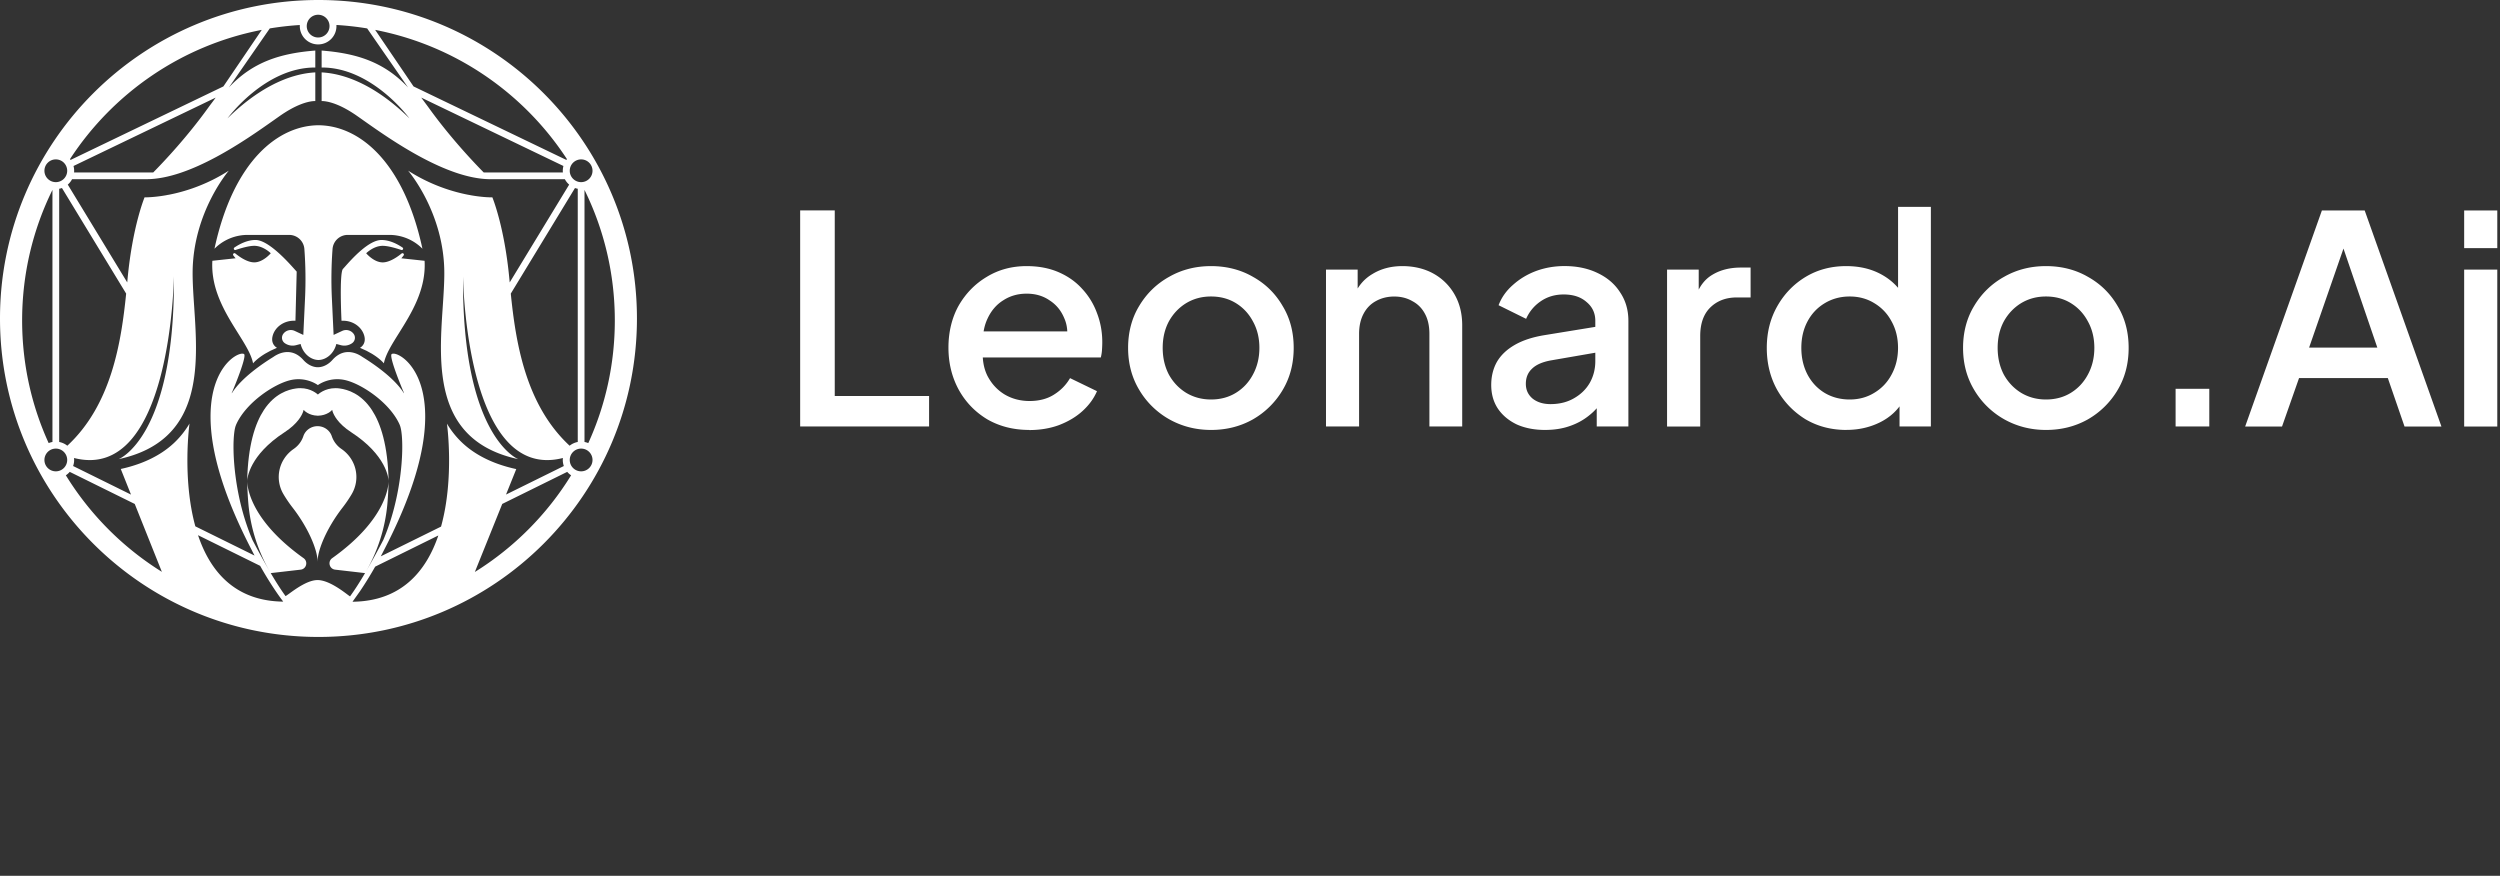 <svg xmlns="http://www.w3.org/2000/svg" width="628" height="220" fill="none"><rect width="100%" height="100%" fill="#333333" stroke="none"/><path fill="white" d="M88.235 108.587c-3.369-2.191-4.387-4.32-4.68-5.203l-.112-.427-.019.022c-.155.177-1.301 1.39-3.498 1.443v.005h-.019l-.01-.001h-.007l-.037-.002-.044.002-.029.001v-.005c-2.198-.054-3.343-1.266-3.498-1.443l-.019-.022-.112.427c-.293.883-1.311 3.013-4.68 5.203-8.86 5.762-9.355 11.574-9.382 12.228.197-8.964 1.986-14.469 4.222-17.858l.001.002c2.696-4.083 6.042-5.093 8.04-5.376 2.997-.423 4.906.995 5.501 1.524.595-.529 2.505-1.947 5.501-1.524 1.999.283 5.345 1.293 8.04 5.376l.002-.002c2.236 3.388 4.024 8.892 4.222 17.855-.029-.663-.532-6.468-9.383-12.225Z"/><path fill="white" d="M88.32 124.178a32.713 32.713 0 0 1-2.242 3.293c-4.103 5.287-6.3 10.796-6.3 13.556h-.01c0-2.76-2.196-8.269-6.299-13.556a32.73 32.73 0 0 1-2.241-3.293c-2.312-3.876-1.218-8.818 2.55-11.407a6.303 6.303 0 0 0 2.422-3.193c.501-1.499 1.937-2.515 3.56-2.526h.025c1.624.011 3.06 1.028 3.561 2.527a6.313 6.313 0 0 0 2.421 3.193c3.769 2.589 4.862 7.531 2.551 11.407l.001-.001ZM69.574 87.37l-1.628.739-.032.016-1.274.701c-2.165 1.301-3.07 2.447-3.07 2.447-.417-2.215-1.998-4.741-3.8-7.617-3.097-4.949-6.843-10.933-6.424-18.147l5.838-.628c-.204-.24-.394-.481-.57-.717-.25-.333.186-.748.508-.485 1.499 1.228 3.28 2.23 4.743 2.23 2.238 0 4.15-2.288 4.15-2.288s-1.845-1.87-4.15-1.87c-1.287 0-3.22.552-4.675 1.038-.378.128-.635-.385-.304-.609 1.317-.89 3.256-1.897 5.293-1.897 3.231 0 8.108 5.448 9.845 7.388l.001.001c.224.25.396.443.505.557l-.315 12.341c-2.964-.136-5.17 1.668-5.73 3.82-.56 2.152 1.09 2.978 1.09 2.978l-.001.002Z"/><path fill="white" d="M88.46 86.202a3.41 3.41 0 0 1-2.842.505l-1.106-.294-.026-.006-.047.173c-.599 2.215-2.461 3.826-4.44 3.85-1.979-.024-3.84-1.635-4.44-3.85l-.047-.173-1.131.3a3.41 3.41 0 0 1-2.844-.505 1.655 1.655 0 0 1-.405-2.296 2.33 2.33 0 0 1 2.905-.78l2.156 1.007.434-9.222c.194-4.11.136-8.274-.17-12.379a3.825 3.825 0 0 0-3.8-3.522H62.158c-.64 0-1.277.055-1.904.16v.002a11.738 11.738 0 0 0-4.974 2.099l-.006.004-.008.006h-.002l-.004.004-.002.002-.004.002-.002.002-.003.002c-.114.084-.227.17-.339.259l-.036.03c-.102.08-.203.164-.302.25l-.036.03c-.103.09-.202.18-.302.273l-.016.015a1.18 1.18 0 0 0-.047.045c-.1.094-.199.189-.295.288 1.143-5.319 2.715-10.09 4.672-14.185 1.82-3.807 3.985-7.053 6.432-9.649 2.27-2.407 4.772-4.246 7.436-5.465 2.459-1.125 5.009-1.703 7.58-1.722h.036c2.56.024 5.098.601 7.545 1.721 2.665 1.22 5.166 3.058 7.436 5.465 2.447 2.596 4.61 5.841 6.431 9.649 1.958 4.094 3.53 8.867 4.673 14.185a12.283 12.283 0 0 0-.295-.287l-.022-.021-.011-.01-.03-.029a12.15 12.15 0 0 0-.302-.272l-.015-.013-.01-.008-.012-.01c-.099-.086-.2-.17-.302-.252l-.017-.014h-.001l-.002-.001-.009-.008-.004-.003-.004-.003a10.193 10.193 0 0 0-.338-.259l-.004-.003-.006-.004-.005-.004-.016-.012a11.721 11.721 0 0 0-4.974-2.098v-.002a11.53 11.53 0 0 0-1.904-.16H87.337a3.825 3.825 0 0 0-3.8 3.523 102.004 102.004 0 0 0-.17 12.378l.435 9.222 2.156-1.007a2.33 2.33 0 0 1 2.905.78 1.655 1.655 0 0 1-.406 2.296h.004Z"/><path fill="white" d="M96.43 91.273s-.907-1.146-3.07-2.447l-1.275-.701-.032-.016-1.628-.74s1.65-.825 1.09-2.978c-.56-2.153-2.766-3.955-5.73-3.819 0 0-.586-12.027.368-13.024a25.4 25.4 0 0 0 .513-.568c1.638-1.846 5.944-6.695 9.155-6.695 2.036 0 3.976 1.006 5.293 1.897.331.223.074.735-.304.61-1.456-.488-3.388-1.04-4.675-1.04-2.305 0-4.15 1.87-4.15 1.87s1.912 2.29 4.15 2.29c1.462 0 3.244-1.004 4.743-2.23.322-.265.758.15.508.484-.176.236-.366.477-.57.717l5.838.628c.419 7.213-3.327 13.197-6.424 18.145-1.801 2.877-3.383 5.404-3.8 7.618v-.001Z"/><path fill="white" fill-rule="evenodd" d="M80 0C35.817 0 0 35.817 0 80s35.817 80 80 80 80-35.817 80-80S124.183 0 80 0Zm2.775 6.562a2.859 2.859 0 0 1-2.86 2.857c-1.58 0-2.86-1.279-2.86-2.857a2.858 2.858 0 0 1 2.86-2.857c1.58 0 2.86 1.28 2.86 2.857ZM14.021 40.04c-1.58 0-2.86 1.28-2.86 2.857a2.86 2.86 0 0 0 2.86 2.857 2.86 2.86 0 0 0 2.86-2.857 2.858 2.858 0 0 0-2.86-2.857Zm2.86 75.504a2.858 2.858 0 0 1-2.86 2.857 2.859 2.859 0 0 1-2.86-2.857 2.858 2.858 0 0 1 2.86-2.856c1.58 0 2.86 1.279 2.86 2.856Zm129.099 2.857a2.858 2.858 0 0 1-2.86-2.857 2.858 2.858 0 0 1 2.86-2.856c1.58 0 2.86 1.279 2.86 2.856a2.859 2.859 0 0 1-2.86 2.857Zm-2.86-75.504a2.858 2.858 0 0 1 2.86-2.857c1.58 0 2.86 1.28 2.86 2.857a2.86 2.86 0 0 1-2.86 2.857 2.86 2.86 0 0 1-2.86-2.857Zm-84.01 64.336.015-.045a.44.44 0 0 1 .008-.02l.008-.022.014-.039v-.003a2.774 2.774 0 0 1 .053-.145l.007-.019.023-.062.08-.216.114-.248c2.53-5.344 9.296-9.855 13.35-10.882 4.046-1.025 6.967 1.128 7.068 1.204l-.01-.007.011.008v.003l.002-.002.002.002v-.003c.093-.07 3.017-2.231 7.069-1.205 4.054 1.026 10.82 5.538 13.35 10.882l.026.056.013.029.024.051.025.056.027.057.034.095.036.096.041.111.001.002.009.025.011.03.001.001.001.003.003.01.001.003.003.006.011.03.004.013.006.016.006.016.01.025.013.037.06.168v.001l-.081-.226-.007-.017c.119.381.215.853.288 1.408.667 4.876-.084 16.742-4.566 27.157-1.64 3.123-3.133 5.838-4.51 8.179a41.39 41.39 0 0 0 5.553-17.357c.154-1.772.256-3.664.3-5.68v.01l-.001.031c-.04 1.032-.368 9.519-14.17 19.354-1.192.85-.717 2.719.74 2.887l7.513.866c-1.362 2.309-2.608 4.247-3.771 5.847-.12-.065-.363-.247-.701-.5l-.001-.001c-1.489-1.112-4.812-3.596-7.458-3.596h-.002c-2.409 0-5.382 2.149-7.018 3.332l-.001.001c-.457.331-.81.586-1.017.697-1.15-1.586-2.381-3.503-3.723-5.779l7.514-.866c1.456-.167 1.931-2.037.739-2.887-13.802-9.836-14.13-18.322-14.17-19.354v-.028l-.001-.014c.044 2.016.147 3.907.3 5.68a41.38 41.38 0 0 0 5.544 17.342c-1.373-2.337-2.862-5.047-4.5-8.163-4.481-10.414-5.233-22.279-4.566-27.156.072-.555.17-1.027.288-1.409l-.046.124Zm0 0-.043.118v-.002l.042-.116ZM38.487 43.324c2.779-2.817 8.507-8.901 13.84-16.296.273-.378.546-.747.82-1.106.353-.462.695-.93 1.034-1.403L18.467 41.697a4.592 4.592 0 0 1 .139 1.627h19.882Zm103.935-3.348c-10.805-16.573-28.046-28.571-48.18-32.469l9.642 14.204 38.386 18.461-.007.01-.002.004-.002.002-.001.002c.053-.073.108-.144.164-.214Zm-36.604-15.457 1.034 1.403c.273.36.547.728.82 1.106 5.333 7.394 11.06 13.478 13.84 16.296h19.883a4.648 4.648 0 0 1 .138-1.628l-35.715-17.177Zm23.868 93.316-2.576 6.399 14.523-7.168.005.014a.134.134 0 0 0 .007.018l.009.025.011.028a4.577 4.577 0 0 1-.264-2.102c-24.326 6.223-25.08-44.944-25.089-45.653v.014c-.318 40.489 13.888 45.933 13.888 45.933-21.243-4.577-19.982-23.376-18.978-38.35.2-2.98.39-5.81.39-8.346 0-15.27-9.101-25.78-9.101-25.78a43.571 43.571 0 0 0 9.103 4.431l.001.001.001.002.002.005.004.006.003.006h.001l.005.009.008.014c-.007-.012-.013-.024-.021-.035l-.001-.003-.002-.004a42.85 42.85 0 0 0 5.907 1.61c.202.036.401.07.599.103l.004.01c3.394.612 5.557.554 5.557.554s3.027 7.25 4.268 20.447l.029.305.057.615 14.937-24.565a4.602 4.602 0 0 1-1.081-1.363h-18.672c-11.013 0-25.063-9.923-32.085-14.882l-.008-.006c-.51-.36-.984-.695-1.417-.997-.146-.103-.29-.202-.433-.3l-.003-.001c-.237-.16-.467-.311-.695-.458-4.056-2.603-6.654-2.982-7.785-2.991v-7.198c2.745.179 11.243.94 22.055 11.551 0 0-9.366-12.84-22.055-12.772v-4.263c8.56.679 15.628 2.752 21.713 9.283L92.231 7.14a74.713 74.713 0 0 0-7.721-.866 4.602 4.602 0 0 1-4.595 4.884 4.602 4.602 0 0 1-4.596-4.874 74.713 74.713 0 0 0-7.55.855L57.49 21.98c6.085-6.53 13.153-8.604 21.713-9.283v4.263c-12.689-.067-22.055 12.772-22.055 12.772 10.812-10.61 19.31-11.372 22.055-11.55v7.197a8.402 8.402 0 0 0-.53.028h-.015l-.008.002h-.008c-1.464.14-4.25.849-8.354 3.719-.434.303-.91.64-1.423 1.002-7.022 4.959-21.074 14.883-32.087 14.883H18.106c-.271.521-.639.983-1.08 1.363l14.936 24.566.018-.195.02-.203.031-.338.017-.185c1.241-13.196 4.268-20.447 4.268-20.447s2.163.058 5.557-.554l-.006.014-.003.007-.004.01-.006.015-.003.006.012-.029.004-.009.003-.007.004-.008.003-.01c.198-.032.397-.066.6-.102a42.843 42.843 0 0 0 5.907-1.61 43.63 43.63 0 0 0 9.103-4.432s-9.055 10.458-9.1 25.666v.057l-.001.031v.027c0 2.535.19 5.364.39 8.345 1.004 14.974 2.265 33.772-18.978 38.35 0 0 14.206-5.444 13.888-45.932v-.014c-.009.708-.763 51.875-25.088 45.653a4.561 4.561 0 0 1-.258 2.083l.004-.012.005-.011a.757.757 0 0 1 .016-.044l14.543 7.178-2.571-6.438a35.677 35.677 0 0 0 4.67-1.34c2.085-.761 3.984-1.702 5.68-2.817a22.253 22.253 0 0 0 2.906-2.262 22.157 22.157 0 0 0 4.01-4.988h.003s-1.891 13.613 1.462 25.82l14.874 7.342c-.42-.8-.656-1.279-.663-1.295-6.884-13.234-10.38-24.524-10.39-33.557-.01-8.431 3.027-12.513 4.838-14.196 1.508-1.402 3.027-1.909 3.569-1.576.692.425-1.718 6.6-3.09 9.807l.048.024c2.372-3.847 7.817-7.501 10.389-9.087l.068-.046c.59-.404 4.21-2.886 7.48.78 1.716 1.926 3.565 1.838 3.658 1.832h.003c.093.006 1.942.094 3.659-1.832 3.266-3.663 6.883-1.188 7.477-.78l.033.021.013.01.024.015c2.572 1.586 8.017 5.24 10.389 9.087l.047-.024c-1.371-3.206-3.781-9.381-3.089-9.807.542-.333 2.061.174 3.569 1.576 1.811 1.683 4.848 5.765 4.838 14.196-.011 9.033-3.506 20.323-10.39 33.557-.008.017-.282.573-.767 1.491l15.136-7.47a.53.53 0 0 1 .017-.06c3.372-12.201 1.467-25.799 1.467-25.799h.004a22.163 22.163 0 0 0 4.042 4.989 22.481 22.481 0 0 0 2.93 2.262c1.71 1.115 3.623 2.056 5.726 2.817 1.478.535 3.049.983 4.707 1.34l.003.001Zm-87.853-68.72.016-.04-.016.04Zm46.715 102.043 1.889-2.655a89.834 89.834 0 0 0 3.805-6.16l15.867-7.831c-3.026 8.906-9.225 16.516-21.561 16.646Zm58.277-40.134v-63.32c4.876 9.893 7.616 21.027 7.616 32.8 0 10.987-2.386 21.417-6.668 30.804a4.543 4.543 0 0 0-.951-.284h.003Zm-1.693.001a4.572 4.572 0 0 0-2.043.94c-11.107-10.295-13.543-26.026-14.78-38.21l16.128-26.523c.224.08.457.142.695.186v63.607ZM65.758 7.505C45.623 11.4 28.382 23.402 17.577 39.974c.053.066.103.132.153.2L56.114 21.71l9.644-14.207ZM17.735 40.18l-.005-.006.005.006Zm0 .002.007.008-.006-.008Zm-5.51 71.125c-4.28-9.386-6.667-19.816-6.667-30.803 0-11.773 2.74-22.907 7.616-32.801v63.32h.003a4.54 4.54 0 0 0-.951.284Zm3.338-64.077L31.69 73.754h-.001c-1.237 12.185-3.673 27.917-14.78 38.212a4.577 4.577 0 0 0-2.042-.94V47.418c.24-.044.472-.106.696-.187Zm126.892 71.27c.29.344.629.646 1.006.894h.002a74.798 74.798 0 0 1-24.172 24.282l-.002-.001-.001-.002-.001-.001-.001-.001 6.878-17.083 16.319-8.054-.001-.002-.002-.001-.003-.004a.03.03 0 0 1-.005-.007l-.002-.002-.015-.018Zm-124.936.033 16.33 8.059 6.81 17.049-.002.001a74.787 74.787 0 0 1-24.117-24.248 4.615 4.615 0 0 0 1.004-.892l-.004.005-.012.015-.004.004-.005.007Zm62.347-21.805a.1.1 0 0 0-.006.003l-.004.003-.001.002v-.002h.001l.002-.001.002-.002h.001l.002-.002.003-.001Zm-8.717 54.4a62.247 62.247 0 0 1-1.881-2.626 90.46 90.46 0 0 1-3.92-6.362l-15.604-7.701c2.997 8.924 9.148 16.558 21.405 16.689Z" clip-rule="evenodd"/><path fill="white" d="M201 107.13V52.852h8.689V99.48h23.696v7.65H201Zm57.563.871c-3.977 0-7.504-.897-10.601-2.692-3.043-1.848-5.421-4.318-7.136-7.428-1.714-3.154-2.576-6.681-2.576-10.564s.862-7.508 2.576-10.564c1.768-3.057 4.12-5.465 7.064-7.215 2.944-1.795 6.283-2.692 10.008-2.692 2.989 0 5.664.506 8.025 1.528 2.361 1.022 4.344 2.426 5.96 4.23a17.882 17.882 0 0 1 3.68 6.05c.88 2.283 1.329 4.709 1.329 7.286 0 .63-.027 1.288-.072 1.963a10.135 10.135 0 0 1-.296 1.893h-31.721v-6.557h27.008l-3.976 2.985c.494-2.381.323-4.496-.512-6.335-.79-1.893-2.01-3.376-3.68-4.443-1.616-1.12-3.536-1.679-5.745-1.679-2.208 0-4.173.56-5.888 1.68-1.714 1.066-3.043 2.62-3.976 4.664-.934 1.99-1.302 4.416-1.104 7.286-.242 2.674.126 5.002 1.104 6.992 1.032 1.99 2.45 3.545 4.272 4.665 1.867 1.119 3.977 1.679 6.328 1.679 2.352 0 4.444-.533 6.113-1.6 1.715-1.065 3.07-2.451 4.048-4.148l6.768 3.278c-.79 1.848-2.011 3.519-3.68 5.029-1.616 1.457-3.581 2.621-5.888 3.501-2.262.826-4.74 1.235-7.432 1.235v-.027Zm45.651 0c-3.823 0-7.333-.897-10.528-2.692a20.374 20.374 0 0 1-7.504-7.357c-1.867-3.11-2.801-6.628-2.801-10.564s.934-7.508 2.801-10.564c1.867-3.11 4.362-5.536 7.504-7.286 3.141-1.795 6.651-2.692 10.528-2.692 3.878 0 7.432.897 10.529 2.692 3.142 1.75 5.619 4.176 7.432 7.286 1.867 3.056 2.801 6.583 2.801 10.564 0 3.98-.934 7.525-2.801 10.635a20.51 20.51 0 0 1-7.504 7.357c-3.141 1.75-6.624 2.621-10.448 2.621h-.009Zm0-7.65c2.352 0 4.443-.56 6.257-1.68 1.813-1.119 3.24-2.647 4.272-4.593 1.077-1.99 1.616-4.229 1.616-6.699 0-2.47-.539-4.691-1.616-6.628-1.032-1.946-2.45-3.474-4.272-4.594-1.814-1.12-3.905-1.679-6.257-1.679-2.351 0-4.389.56-6.256 1.68-1.813 1.119-3.267 2.647-4.344 4.593-1.033 1.946-1.544 4.15-1.544 6.628 0 2.479.511 4.709 1.544 6.7 1.077 1.945 2.531 3.473 4.344 4.593 1.867 1.12 3.949 1.679 6.256 1.679Zm28.876 6.779V67.717h7.953v7.72l-.961-1.021c.978-2.48 2.549-4.345 4.712-5.607 2.155-1.315 4.659-1.963 7.504-1.963 2.846 0 5.547.63 7.8 1.892a13.7 13.7 0 0 1 5.296 5.242c1.275 2.23 1.912 4.807 1.912 7.721v25.429h-8.24V83.887c0-1.99-.368-3.67-1.104-5.029-.736-1.404-1.786-2.479-3.168-3.207-1.329-.773-2.846-1.164-4.56-1.164-1.715 0-3.267.39-4.641 1.164-1.328.728-2.351 1.795-3.087 3.207-.736 1.404-1.104 3.083-1.104 5.03v23.242h-8.321.009Zm55.049.871c-2.701 0-5.08-.462-7.136-1.386-2.01-.968-3.581-2.283-4.712-3.936-1.131-1.697-1.696-3.687-1.696-5.97 0-2.133.466-4.061 1.4-5.758.978-1.697 2.477-3.137 4.488-4.3 2.01-1.164 4.542-1.99 7.584-2.48l13.841-2.256V88.4l-12.216 2.114c-2.208.391-3.824 1.093-4.856 2.115-1.032.969-1.544 2.23-1.544 3.785 0 1.555.566 2.745 1.697 3.714 1.176.924 2.675 1.386 4.488 1.386 2.253 0 4.218-.489 5.888-1.457 1.714-.969 3.043-2.257 3.976-3.865.934-1.653 1.4-3.474 1.4-5.464v-10.13c0-1.945-.736-3.518-2.208-4.735-1.427-1.262-3.339-1.892-5.744-1.892-2.208 0-4.147.586-5.817 1.75a10.245 10.245 0 0 0-3.608 4.371l-6.92-3.42c.736-1.946 1.938-3.643 3.608-5.1 1.669-1.502 3.608-2.675 5.816-3.501 2.253-.826 4.641-1.235 7.136-1.235 3.142 0 5.915.586 8.321 1.75 2.45 1.164 4.344 2.79 5.664 4.878 1.373 2.044 2.064 4.425 2.064 7.144v26.521h-7.952v-7.143l1.696.222a14.704 14.704 0 0 1-3.608 4.149c-1.428 1.164-3.07 2.062-4.928 2.692-1.813.631-3.851.951-6.113.951h-.009Zm30.626-.871V67.717h7.953v7.943l-.736-1.164c.879-2.577 2.307-4.416 4.272-5.536 1.966-1.163 4.318-1.75 7.064-1.75h2.433v7.508h-3.456c-2.746 0-4.981.853-6.696 2.55-1.669 1.653-2.504 4.034-2.504 7.143v22.728h-8.321l-.009-.009Zm45.068.871c-3.823 0-7.261-.897-10.304-2.692-2.989-1.848-5.377-4.318-7.136-7.428-1.714-3.11-2.576-6.602-2.576-10.493 0-3.892.88-7.384 2.648-10.493 1.768-3.11 4.147-5.562 7.136-7.357s6.382-2.692 10.161-2.692c3.186 0 6.013.63 8.464 1.892 2.45 1.262 4.389 3.012 5.816 5.242l-1.247 1.893v-23.9h8.24v55.148h-7.872v-8.014l.96 1.528c-1.373 2.382-3.339 4.203-5.888 5.465-2.549 1.261-5.35 1.892-8.393 1.892l-.009.009Zm.808-7.65c2.307 0 4.362-.56 6.185-1.68 1.867-1.119 3.312-2.647 4.344-4.593 1.077-1.99 1.616-4.229 1.616-6.699 0-2.47-.539-4.691-1.616-6.628-1.032-1.946-2.477-3.474-4.344-4.594-1.814-1.12-3.878-1.679-6.185-1.679-2.307 0-4.389.56-6.256 1.68-1.867 1.119-3.312 2.647-4.344 4.593-1.033 1.946-1.544 4.15-1.544 6.628 0 2.479.511 4.709 1.544 6.7 1.032 1.945 2.45 3.473 4.272 4.593 1.867 1.12 3.977 1.679 6.328 1.679Zm49.314 7.65c-3.824 0-7.333-.897-10.529-2.692a20.382 20.382 0 0 1-7.504-7.357c-1.867-3.11-2.8-6.628-2.8-10.564s.933-7.508 2.8-10.564c1.867-3.11 4.363-5.536 7.504-7.286 3.142-1.795 6.651-2.692 10.529-2.692s7.432.897 10.529 2.692c3.141 1.75 5.619 4.176 7.432 7.286 1.867 3.056 2.8 6.583 2.8 10.564 0 3.98-.933 7.525-2.8 10.635a20.51 20.51 0 0 1-7.504 7.357c-3.142 1.75-6.624 2.621-10.448 2.621h-.009Zm0-7.65c2.352 0 4.443-.56 6.256-1.68 1.813-1.119 3.241-2.647 4.273-4.593 1.077-1.99 1.615-4.229 1.615-6.699 0-2.47-.538-4.691-1.615-6.628-1.032-1.946-2.451-3.474-4.273-4.594-1.813-1.12-3.904-1.679-6.256-1.679-2.352 0-4.389.56-6.256 1.68-1.813 1.119-3.267 2.647-4.345 4.593-1.032 1.946-1.543 4.15-1.543 6.628 0 2.479.511 4.709 1.543 6.7 1.078 1.945 2.532 3.473 4.345 4.593 1.867 1.12 3.949 1.679 6.256 1.679Zm32.556 6.779v-9.471h8.464v9.471h-8.464ZM563.984 107.139l19.28-54.278h10.744l19.281 54.278h-9.272l-4.192-12.163H577.52l-4.273 12.163h-9.272.009Zm16.049-19.813h17.153l-9.712-28.414h2.432l-9.864 28.414h-.009Zm38.964 19.813V67.725h8.321v39.414h-8.321Zm0-44.807v-9.471h8.321v9.471h-8.321Z"/></svg>